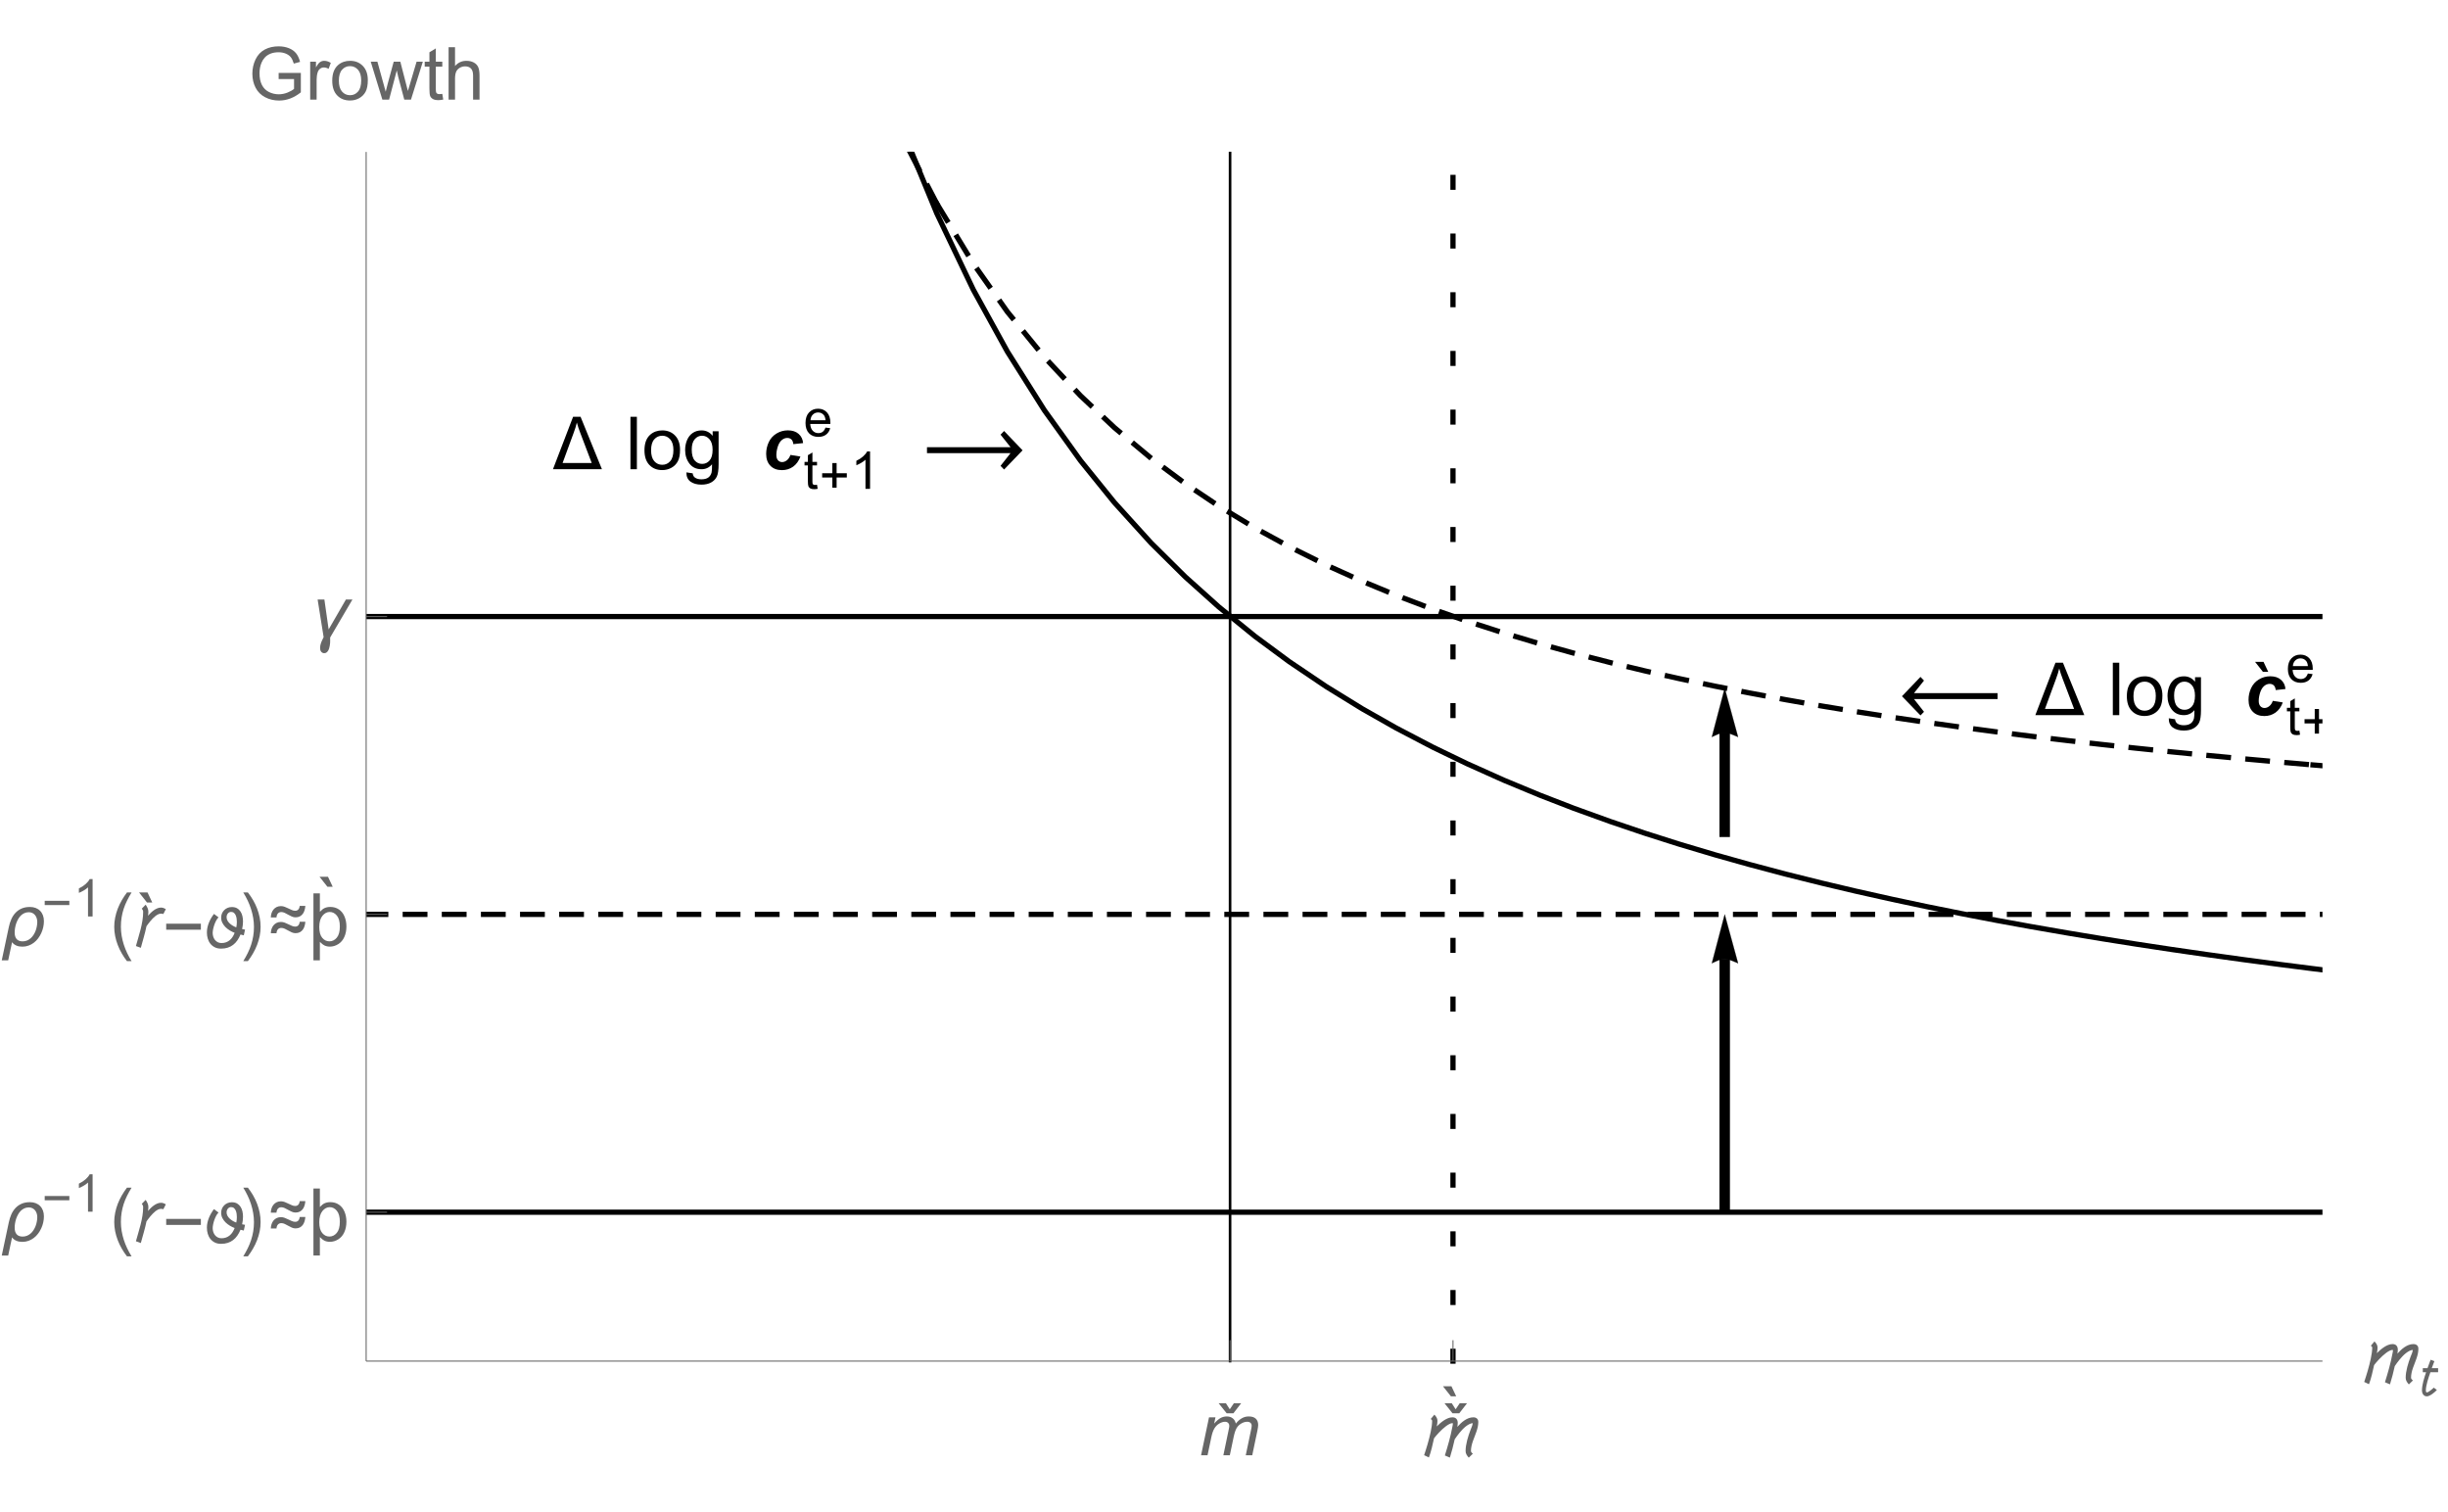<?xml version="1.0" encoding="UTF-8"?>
<svg xmlns="http://www.w3.org/2000/svg" xmlns:xlink="http://www.w3.org/1999/xlink" width="468pt" height="289pt" viewBox="0 0 468 289" version="1.1">
<defs>
<g>
<symbol overflow="visible" id="glyph0-0">
<path style="stroke:none;" d=""/>
</symbol>
<symbol overflow="visible" id="glyph0-1">
<path style="stroke:none;" d="M 18.859 -3.078 L 2.883 -3.078 L 4.797 -0.641 L 4.121 0.055 L 0.586 -3.617 L 4.121 -7.312 L 4.797 -6.609 L 2.883 -4.211 L 18.859 -4.211 Z M 18.859 -3.078 "/>
</symbol>
<symbol overflow="visible" id="glyph0-2">
<path style="stroke:none;" d="M 9.445 0 L 0.082 0 L 3.93 -10.023 L 5.359 -10.023 Z M 7.492 -1.188 L 5.289 -6.984 C 5.172 -7.305 5.055 -7.625 4.941 -7.945 C 4.828 -8.262 4.73 -8.59 4.648 -8.922 C 4.57 -8.59 4.48 -8.262 4.379 -7.938 C 4.277 -7.613 4.164 -7.293 4.047 -6.973 L 1.922 -1.188 Z M 7.492 -1.188 "/>
</symbol>
<symbol overflow="visible" id="glyph0-3">
<path style="stroke:none;" d="M 3.109 -8.273 L 2.098 -8.273 L 0.586 -10.191 L 2.203 -10.191 Z M 3.109 -8.273 "/>
</symbol>
<symbol overflow="visible" id="glyph0-4">
<path style="stroke:none;" d="M 0.586 -4.211 L 16.562 -4.211 L 14.648 -6.609 L 15.328 -7.312 L 18.859 -3.617 L 15.328 0.055 L 14.648 -0.641 L 16.562 -3.078 L 0.586 -3.078 Z M 0.586 -4.211 "/>
</symbol>
<symbol overflow="visible" id="glyph0-5">
<path style="stroke:none;" d="M 4.629 -2.953 L 3.145 -1.031 L 1.844 -1.031 L 0.309 -2.953 L 1.703 -2.953 L 2.445 -1.789 L 3.234 -2.953 Z M 4.629 -2.953 "/>
</symbol>
<symbol overflow="visible" id="glyph0-6">
<path style="stroke:none;" d="M 10.336 -6.371 C 10.336 -6.043 10.301 -5.723 10.234 -5.414 C 10.164 -5.105 10.078 -4.797 9.973 -4.496 C 9.867 -4.191 9.758 -3.891 9.637 -3.59 C 9.516 -3.289 9.402 -2.984 9.297 -2.684 C 9.191 -2.379 9.105 -2.074 9.039 -1.766 C 8.969 -1.453 8.934 -1.133 8.934 -0.805 C 8.934 -0.758 8.945 -0.707 8.969 -0.66 C 8.992 -0.613 9.02 -0.566 9.059 -0.523 C 9.094 -0.48 9.133 -0.441 9.176 -0.402 C 9.219 -0.367 9.262 -0.336 9.305 -0.312 L 8.516 0.457 C 8.352 0.285 8.211 0.094 8.09 -0.121 C 7.969 -0.332 7.91 -0.562 7.91 -0.805 C 7.91 -1.133 7.938 -1.473 7.992 -1.82 C 8.047 -2.164 8.117 -2.512 8.207 -2.859 C 8.297 -3.211 8.395 -3.551 8.508 -3.891 C 8.617 -4.227 8.734 -4.547 8.852 -4.852 C 8.934 -5.062 9.02 -5.273 9.105 -5.484 C 9.191 -5.691 9.246 -5.91 9.27 -6.141 C 9.051 -6.121 8.832 -6.055 8.609 -5.945 C 8.391 -5.832 8.168 -5.691 7.949 -5.516 C 7.73 -5.344 7.52 -5.148 7.312 -4.934 C 7.109 -4.715 6.914 -4.496 6.73 -4.273 C 6.547 -4.051 6.375 -3.832 6.223 -3.617 C 6.07 -3.402 5.938 -3.211 5.824 -3.043 C 5.691 -2.449 5.551 -1.863 5.402 -1.289 C 5.254 -0.711 5.09 -0.133 4.906 0.445 L 3.945 0.039 C 4.234 -0.879 4.508 -1.797 4.754 -2.711 C 5.004 -3.625 5.215 -4.555 5.395 -5.504 C 5.414 -5.594 5.43 -5.684 5.449 -5.773 C 5.469 -5.863 5.477 -5.953 5.477 -6.043 C 5.477 -6.066 5.473 -6.086 5.461 -6.109 C 5.453 -6.129 5.434 -6.141 5.406 -6.141 C 5.234 -6.141 5.043 -6.086 4.828 -5.98 C 4.617 -5.875 4.398 -5.738 4.168 -5.566 C 3.938 -5.398 3.707 -5.203 3.477 -4.992 C 3.246 -4.777 3.027 -4.562 2.824 -4.348 C 2.617 -4.133 2.434 -3.93 2.27 -3.734 C 2.105 -3.539 1.973 -3.371 1.875 -3.242 C 1.738 -2.621 1.594 -2.004 1.445 -1.395 C 1.297 -0.785 1.113 -0.18 0.895 0.418 L -0.02 -0.016 C 0.074 -0.301 0.18 -0.621 0.293 -0.977 C 0.406 -1.332 0.52 -1.707 0.633 -2.094 C 0.742 -2.484 0.852 -2.883 0.961 -3.289 C 1.066 -3.695 1.16 -4.094 1.242 -4.484 C 1.32 -4.875 1.387 -5.25 1.438 -5.609 C 1.484 -5.969 1.512 -6.293 1.512 -6.59 C 1.512 -6.656 1.48 -6.723 1.418 -6.789 C 1.355 -6.852 1.301 -6.902 1.25 -6.938 L 1.941 -7.766 C 2.102 -7.609 2.238 -7.434 2.355 -7.234 C 2.473 -7.039 2.531 -6.82 2.531 -6.59 C 2.531 -6.406 2.516 -6.227 2.492 -6.047 C 2.469 -5.867 2.434 -5.691 2.391 -5.516 C 2.582 -5.703 2.797 -5.898 3.027 -6.105 C 3.262 -6.309 3.508 -6.496 3.766 -6.668 C 4.027 -6.84 4.293 -6.98 4.57 -7.09 C 4.844 -7.199 5.125 -7.254 5.406 -7.254 C 5.734 -7.254 5.984 -7.156 6.152 -6.961 C 6.32 -6.766 6.406 -6.508 6.406 -6.195 C 6.406 -6.062 6.398 -5.934 6.383 -5.809 C 6.371 -5.684 6.352 -5.555 6.328 -5.43 C 6.52 -5.648 6.73 -5.863 6.961 -6.082 C 7.188 -6.297 7.43 -6.492 7.688 -6.668 C 7.945 -6.844 8.219 -6.984 8.504 -7.094 C 8.789 -7.199 9.09 -7.254 9.398 -7.254 C 9.672 -7.254 9.898 -7.18 10.074 -7.027 C 10.25 -6.875 10.336 -6.656 10.336 -6.371 Z M 10.336 -6.371 "/>
</symbol>
<symbol overflow="visible" id="glyph0-7">
<path style="stroke:none;" d="M 8.375 -7.254 L 4.117 0 L 4.117 0.129 C 4.117 0.215 4.117 0.301 4.117 0.387 C 4.121 0.469 4.121 0.555 4.121 0.641 C 4.121 0.762 4.117 0.902 4.105 1.062 C 4.094 1.227 4.074 1.395 4.043 1.57 C 4.016 1.746 3.973 1.918 3.922 2.09 C 3.867 2.258 3.801 2.41 3.715 2.547 C 3.633 2.68 3.531 2.789 3.41 2.875 C 3.293 2.961 3.152 3 2.988 3 C 2.859 3 2.746 2.977 2.648 2.922 C 2.551 2.871 2.469 2.801 2.398 2.719 C 2.332 2.633 2.281 2.535 2.246 2.422 C 2.211 2.312 2.195 2.195 2.195 2.078 C 2.195 1.855 2.211 1.652 2.25 1.473 C 2.285 1.293 2.336 1.121 2.395 0.961 C 2.457 0.797 2.531 0.637 2.609 0.477 C 2.691 0.312 2.781 0.133 2.871 -0.062 L 1.723 -7.254 L 3.016 -7.254 L 3.828 -1.539 L 7.129 -7.254 Z M 8.375 -7.254 "/>
</symbol>
<symbol overflow="visible" id="glyph0-8">
<path style="stroke:none;" d="M 8.395 -4.703 C 8.395 -4.32 8.352 -3.934 8.266 -3.543 C 8.18 -3.156 8.051 -2.777 7.887 -2.418 C 7.719 -2.055 7.516 -1.715 7.281 -1.402 C 7.043 -1.086 6.773 -0.812 6.469 -0.582 C 6.164 -0.348 5.824 -0.164 5.457 -0.031 C 5.09 0.102 4.699 0.172 4.281 0.172 C 4.09 0.172 3.898 0.156 3.715 0.125 C 3.531 0.098 3.352 0.051 3.184 -0.016 C 3.012 -0.082 2.852 -0.172 2.703 -0.281 C 2.555 -0.391 2.422 -0.523 2.305 -0.684 L 1.566 2.789 L 0.336 2.789 L 1.676 -3.527 C 1.789 -4.074 1.949 -4.586 2.156 -5.059 C 2.363 -5.531 2.629 -5.945 2.957 -6.293 C 3.281 -6.641 3.672 -6.914 4.125 -7.117 C 4.578 -7.316 5.109 -7.418 5.723 -7.418 C 6.133 -7.418 6.504 -7.352 6.832 -7.223 C 7.164 -7.094 7.445 -6.91 7.676 -6.672 C 7.91 -6.434 8.086 -6.148 8.211 -5.816 C 8.332 -5.484 8.395 -5.113 8.395 -4.703 Z M 7.125 -4.555 C 7.125 -4.797 7.09 -5.027 7.02 -5.254 C 6.953 -5.48 6.852 -5.676 6.711 -5.848 C 6.574 -6.02 6.406 -6.156 6.207 -6.258 C 6.008 -6.359 5.773 -6.414 5.508 -6.414 C 5.195 -6.414 4.91 -6.352 4.652 -6.234 C 4.395 -6.117 4.164 -5.957 3.965 -5.754 C 3.766 -5.551 3.59 -5.316 3.445 -5.051 C 3.301 -4.789 3.18 -4.512 3.082 -4.227 C 2.988 -3.938 2.918 -3.645 2.871 -3.352 C 2.824 -3.055 2.805 -2.773 2.805 -2.516 C 2.805 -2.266 2.832 -2.039 2.891 -1.832 C 2.949 -1.625 3.043 -1.449 3.164 -1.301 C 3.289 -1.152 3.445 -1.039 3.637 -0.961 C 3.828 -0.883 4.055 -0.84 4.32 -0.84 C 4.629 -0.84 4.914 -0.895 5.176 -1.004 C 5.434 -1.113 5.668 -1.262 5.875 -1.445 C 6.082 -1.629 6.266 -1.844 6.422 -2.094 C 6.578 -2.34 6.711 -2.598 6.812 -2.875 C 6.914 -3.148 6.992 -3.43 7.043 -3.719 C 7.098 -4.008 7.125 -4.285 7.125 -4.555 Z M 7.125 -4.555 "/>
</symbol>
<symbol overflow="visible" id="glyph0-9">
<path style="stroke:none;" d="M 4.156 2.938 L 3.273 2.938 C 2.91 2.473 2.578 1.984 2.281 1.465 C 1.98 0.949 1.727 0.414 1.512 -0.145 C 1.297 -0.699 1.133 -1.27 1.016 -1.852 C 0.898 -2.438 0.84 -3.027 0.84 -3.625 C 0.84 -4.23 0.898 -4.824 1.02 -5.402 C 1.137 -5.984 1.305 -6.551 1.516 -7.102 C 1.73 -7.652 1.988 -8.188 2.285 -8.707 C 2.586 -9.223 2.914 -9.719 3.273 -10.191 L 4.156 -10.191 C 3.832 -9.664 3.543 -9.145 3.289 -8.629 C 3.031 -8.117 2.82 -7.598 2.645 -7.066 C 2.473 -6.535 2.34 -5.988 2.25 -5.426 C 2.156 -4.863 2.113 -4.266 2.113 -3.637 C 2.113 -3.055 2.16 -2.477 2.258 -1.898 C 2.355 -1.324 2.496 -0.762 2.672 -0.207 C 2.852 0.344 3.066 0.887 3.316 1.41 C 3.566 1.938 3.848 2.445 4.156 2.938 Z M 4.156 2.938 "/>
</symbol>
<symbol overflow="visible" id="glyph0-10">
<path style="stroke:none;" d="M 5.707 -7.008 L 5.23 -6.07 C 5.156 -6.094 5.082 -6.109 5.008 -6.121 C 4.934 -6.133 4.855 -6.141 4.777 -6.141 C 4.605 -6.141 4.43 -6.098 4.25 -6.016 C 4.074 -5.934 3.898 -5.824 3.723 -5.691 C 3.547 -5.555 3.375 -5.402 3.211 -5.23 C 3.043 -5.055 2.887 -4.883 2.738 -4.703 C 2.59 -4.523 2.453 -4.352 2.328 -4.184 C 2.203 -4.016 2.094 -3.867 2.004 -3.738 C 1.859 -3.039 1.688 -2.348 1.496 -1.668 C 1.305 -0.988 1.113 -0.305 0.922 0.391 L -0.016 0.055 C 0.125 -0.473 0.277 -1.008 0.441 -1.547 C 0.602 -2.086 0.75 -2.629 0.891 -3.176 C 1.027 -3.719 1.141 -4.27 1.23 -4.82 C 1.32 -5.371 1.367 -5.926 1.367 -6.48 C 1.367 -6.598 1.344 -6.711 1.293 -6.816 C 1.242 -6.922 1.18 -7.016 1.109 -7.102 L 1.844 -7.855 C 1.992 -7.648 2.113 -7.434 2.215 -7.203 C 2.316 -6.977 2.367 -6.734 2.367 -6.48 C 2.367 -6.359 2.359 -6.234 2.344 -6.109 C 2.332 -5.988 2.312 -5.867 2.289 -5.742 C 2.441 -5.91 2.609 -6.086 2.797 -6.273 C 2.984 -6.457 3.184 -6.625 3.395 -6.777 C 3.605 -6.93 3.828 -7.055 4.062 -7.152 C 4.293 -7.25 4.531 -7.301 4.777 -7.301 C 4.941 -7.301 5.102 -7.273 5.262 -7.215 C 5.418 -7.156 5.566 -7.09 5.707 -7.008 Z M 5.707 -7.008 "/>
</symbol>
<symbol overflow="visible" id="glyph0-11">
<path style="stroke:none;" d="M 7.402 -3.07 L 0.773 -3.07 L 0.773 -4.219 L 7.402 -4.219 Z M 7.402 -3.07 "/>
</symbol>
<symbol overflow="visible" id="glyph0-12">
<path style="stroke:none;" d="M 7.848 -3.09 L 7.609 -1.996 L 6.98 -2.148 C 6.805 -1.727 6.602 -1.352 6.371 -1.02 C 6.141 -0.688 5.871 -0.402 5.566 -0.172 C 5.266 0.062 4.922 0.238 4.539 0.363 C 4.156 0.484 3.734 0.547 3.266 0.547 C 2.816 0.547 2.422 0.465 2.086 0.301 C 1.75 0.137 1.465 -0.086 1.238 -0.367 C 1.008 -0.648 0.84 -0.973 0.727 -1.348 C 0.609 -1.719 0.555 -2.117 0.555 -2.535 C 0.555 -2.863 0.586 -3.188 0.656 -3.5 C 0.727 -3.812 0.82 -4.121 0.941 -4.418 C 1.062 -4.719 1.203 -5.008 1.367 -5.289 C 1.531 -5.57 1.711 -5.836 1.906 -6.09 L 2.781 -5.43 C 2.625 -5.289 2.48 -5.09 2.344 -4.844 C 2.207 -4.594 2.09 -4.328 1.988 -4.043 C 1.891 -3.758 1.809 -3.477 1.75 -3.191 C 1.691 -2.91 1.66 -2.664 1.66 -2.461 C 1.66 -2.211 1.699 -1.969 1.77 -1.734 C 1.844 -1.504 1.953 -1.297 2.094 -1.117 C 2.238 -0.938 2.414 -0.793 2.625 -0.684 C 2.836 -0.574 3.074 -0.52 3.344 -0.52 C 3.668 -0.52 3.957 -0.566 4.219 -0.664 C 4.477 -0.758 4.711 -0.895 4.918 -1.066 C 5.125 -1.238 5.309 -1.445 5.461 -1.684 C 5.617 -1.922 5.75 -2.188 5.859 -2.477 C 5.547 -2.594 5.242 -2.742 4.938 -2.926 C 4.633 -3.109 4.355 -3.32 4.109 -3.566 C 3.863 -3.809 3.664 -4.082 3.512 -4.387 C 3.359 -4.688 3.281 -5.023 3.281 -5.387 C 3.281 -5.672 3.332 -5.941 3.438 -6.188 C 3.543 -6.434 3.688 -6.645 3.871 -6.824 C 4.055 -7.004 4.273 -7.148 4.52 -7.25 C 4.766 -7.352 5.031 -7.402 5.32 -7.402 C 5.719 -7.402 6.055 -7.324 6.328 -7.164 C 6.598 -7.004 6.816 -6.797 6.984 -6.535 C 7.156 -6.273 7.277 -5.98 7.348 -5.648 C 7.422 -5.32 7.457 -4.98 7.457 -4.633 C 7.457 -4.387 7.441 -4.145 7.41 -3.906 C 7.379 -3.668 7.336 -3.426 7.289 -3.188 Z M 6.281 -4.559 C 6.281 -4.738 6.27 -4.938 6.242 -5.16 C 6.215 -5.383 6.16 -5.594 6.082 -5.785 C 6 -5.98 5.891 -6.145 5.746 -6.273 C 5.602 -6.406 5.41 -6.473 5.176 -6.473 C 5.043 -6.473 4.922 -6.445 4.816 -6.383 C 4.711 -6.324 4.617 -6.25 4.547 -6.156 C 4.473 -6.062 4.418 -5.957 4.379 -5.836 C 4.34 -5.715 4.32 -5.594 4.32 -5.469 C 4.32 -5.223 4.379 -5 4.496 -4.797 C 4.609 -4.594 4.762 -4.41 4.941 -4.246 C 5.125 -4.082 5.324 -3.938 5.539 -3.812 C 5.758 -3.691 5.969 -3.59 6.172 -3.516 C 6.211 -3.688 6.238 -3.859 6.254 -4.035 C 6.273 -4.211 6.281 -4.387 6.281 -4.559 Z M 6.281 -4.559 "/>
</symbol>
<symbol overflow="visible" id="glyph0-13">
<path style="stroke:none;" d="M 3.82 -3.625 C 3.82 -3.023 3.762 -2.43 3.645 -1.848 C 3.523 -1.266 3.359 -0.703 3.145 -0.148 C 2.93 0.402 2.676 0.934 2.375 1.453 C 2.078 1.969 1.746 2.465 1.387 2.938 L 0.508 2.938 C 0.824 2.418 1.113 1.902 1.367 1.387 C 1.621 0.871 1.836 0.348 2.008 -0.184 C 2.184 -0.719 2.316 -1.266 2.41 -1.832 C 2.504 -2.398 2.551 -2.988 2.551 -3.609 C 2.551 -4.191 2.5 -4.773 2.402 -5.344 C 2.305 -5.918 2.168 -6.484 1.988 -7.039 C 1.812 -7.594 1.598 -8.133 1.344 -8.66 C 1.09 -9.188 0.812 -9.699 0.508 -10.191 L 1.387 -10.191 C 1.75 -9.727 2.086 -9.238 2.387 -8.719 C 2.688 -8.203 2.941 -7.664 3.156 -7.105 C 3.367 -6.547 3.531 -5.977 3.648 -5.391 C 3.766 -4.805 3.82 -4.215 3.82 -3.625 Z M 3.82 -3.625 "/>
</symbol>
<symbol overflow="visible" id="glyph0-14">
<path style="stroke:none;" d="M 7.375 -7.617 C 7.352 -7.332 7.305 -7.059 7.227 -6.797 C 7.148 -6.531 7.035 -6.297 6.887 -6.098 C 6.738 -5.898 6.551 -5.738 6.32 -5.617 C 6.09 -5.496 5.816 -5.434 5.496 -5.434 C 5.25 -5.434 5.012 -5.488 4.777 -5.594 C 4.547 -5.695 4.316 -5.812 4.09 -5.941 C 3.867 -6.07 3.645 -6.184 3.43 -6.289 C 3.211 -6.395 2.996 -6.445 2.781 -6.445 C 2.625 -6.445 2.492 -6.418 2.383 -6.363 C 2.27 -6.309 2.176 -6.234 2.102 -6.141 C 2.027 -6.047 1.969 -5.938 1.93 -5.812 C 1.887 -5.688 1.863 -5.555 1.859 -5.414 L 0.773 -5.414 C 0.781 -5.707 0.828 -5.984 0.914 -6.246 C 1 -6.508 1.125 -6.738 1.289 -6.934 C 1.449 -7.133 1.652 -7.289 1.891 -7.406 C 2.129 -7.523 2.406 -7.582 2.719 -7.582 C 2.965 -7.582 3.207 -7.535 3.441 -7.441 C 3.676 -7.348 3.906 -7.246 4.133 -7.137 C 4.359 -7.027 4.578 -6.926 4.797 -6.832 C 5.012 -6.738 5.227 -6.691 5.434 -6.691 C 5.574 -6.691 5.699 -6.715 5.801 -6.766 C 5.902 -6.812 5.988 -6.879 6.055 -6.961 C 6.125 -7.047 6.18 -7.145 6.219 -7.258 C 6.262 -7.367 6.289 -7.488 6.305 -7.617 Z M 7.375 -4.586 C 7.352 -4.305 7.305 -4.031 7.227 -3.766 C 7.148 -3.5 7.035 -3.27 6.887 -3.07 C 6.738 -2.867 6.551 -2.707 6.32 -2.586 C 6.09 -2.465 5.816 -2.406 5.496 -2.406 C 5.25 -2.406 5.012 -2.457 4.777 -2.562 C 4.547 -2.668 4.32 -2.785 4.098 -2.91 C 3.875 -3.035 3.656 -3.148 3.438 -3.254 C 3.219 -3.359 3 -3.41 2.781 -3.41 C 2.625 -3.41 2.492 -3.383 2.383 -3.328 C 2.27 -3.273 2.176 -3.199 2.102 -3.105 C 2.027 -3.012 1.969 -2.906 1.93 -2.781 C 1.887 -2.66 1.863 -2.527 1.859 -2.387 L 0.773 -2.387 C 0.781 -2.68 0.828 -2.953 0.914 -3.215 C 1 -3.477 1.125 -3.707 1.289 -3.906 C 1.449 -4.105 1.652 -4.262 1.891 -4.379 C 2.129 -4.496 2.406 -4.555 2.719 -4.555 C 2.965 -4.555 3.207 -4.508 3.441 -4.414 C 3.676 -4.32 3.906 -4.219 4.133 -4.109 C 4.359 -4 4.578 -3.898 4.797 -3.805 C 5.012 -3.711 5.227 -3.664 5.434 -3.664 C 5.574 -3.664 5.699 -3.688 5.801 -3.734 C 5.902 -3.781 5.988 -3.852 6.055 -3.934 C 6.125 -4.02 6.18 -4.117 6.219 -4.227 C 6.262 -4.34 6.289 -4.461 6.305 -4.586 Z M 7.375 -4.586 "/>
</symbol>
<symbol overflow="visible" id="glyph1-0">
<path style="stroke:none;" d=""/>
</symbol>
<symbol overflow="visible" id="glyph1-1">
<path style="stroke:none;" d="M 0.895 0 L 0.895 -10.023 L 2.125 -10.023 L 2.125 0 Z M 0.895 0 "/>
</symbol>
<symbol overflow="visible" id="glyph1-2">
<path style="stroke:none;" d="M 0.465 -3.629 C 0.465 -4.973 0.84 -5.969 1.586 -6.617 C 2.211 -7.156 2.973 -7.422 3.867 -7.422 C 4.867 -7.422 5.684 -7.098 6.316 -6.441 C 6.949 -5.789 7.266 -4.887 7.266 -3.734 C 7.266 -2.797 7.125 -2.062 6.848 -1.527 C 6.566 -0.992 6.156 -0.578 5.621 -0.281 C 5.086 0.016 4.504 0.164 3.867 0.164 C 2.852 0.164 2.031 -0.16 1.406 -0.812 C 0.777 -1.465 0.465 -2.402 0.465 -3.629 Z M 1.73 -3.629 C 1.73 -2.699 1.934 -2.004 2.336 -1.543 C 2.742 -1.078 3.254 -0.848 3.867 -0.848 C 4.48 -0.848 4.988 -1.078 5.395 -1.547 C 5.801 -2.012 6 -2.719 6 -3.672 C 6 -4.57 5.797 -5.25 5.391 -5.711 C 4.984 -6.172 4.477 -6.406 3.867 -6.406 C 3.254 -6.406 2.742 -6.176 2.336 -5.715 C 1.93 -5.254 1.73 -4.559 1.73 -3.629 Z M 1.73 -3.629 "/>
</symbol>
<symbol overflow="visible" id="glyph1-3">
<path style="stroke:none;" d="M 0.695 0.602 L 1.895 0.781 C 1.945 1.148 2.082 1.418 2.312 1.586 C 2.617 1.812 3.031 1.93 3.562 1.93 C 4.133 1.93 4.57 1.812 4.883 1.586 C 5.191 1.359 5.398 1.039 5.508 0.629 C 5.574 0.379 5.602 -0.148 5.598 -0.949 C 5.062 -0.316 4.391 0 3.59 0 C 2.59 0 1.82 -0.359 1.273 -1.078 C 0.727 -1.801 0.453 -2.664 0.453 -3.672 C 0.453 -4.363 0.578 -5.004 0.828 -5.59 C 1.078 -6.176 1.441 -6.625 1.918 -6.945 C 2.395 -7.266 2.953 -7.422 3.594 -7.422 C 4.453 -7.422 5.16 -7.078 5.715 -6.383 L 5.715 -7.258 L 6.852 -7.258 L 6.852 -0.984 C 6.852 0.145 6.734 0.945 6.504 1.418 C 6.273 1.891 5.91 2.262 5.41 2.535 C 4.91 2.809 4.297 2.945 3.57 2.945 C 2.703 2.945 2.004 2.75 1.469 2.363 C 0.938 1.973 0.68 1.387 0.695 0.602 Z M 1.715 -3.758 C 1.715 -2.805 1.906 -2.113 2.281 -1.676 C 2.66 -1.238 3.137 -1.02 3.703 -1.02 C 4.27 -1.02 4.742 -1.234 5.125 -1.672 C 5.508 -2.105 5.703 -2.789 5.703 -3.719 C 5.703 -4.609 5.504 -5.277 5.109 -5.727 C 4.715 -6.18 4.242 -6.406 3.684 -6.406 C 3.137 -6.406 2.672 -6.184 2.289 -5.738 C 1.906 -5.293 1.715 -4.633 1.715 -3.758 Z M 1.715 -3.758 "/>
</symbol>
<symbol overflow="visible" id="glyph1-4">
<path style="stroke:none;" d="M 0.922 2.781 L 0.922 -10.023 L 2.152 -10.023 L 2.152 -6.492 C 2.484 -6.844 2.777 -7.078 3.027 -7.191 C 3.355 -7.348 3.73 -7.422 4.148 -7.422 C 4.77 -7.422 5.316 -7.266 5.789 -6.945 C 6.266 -6.625 6.621 -6.176 6.863 -5.594 C 7.105 -5.016 7.227 -4.379 7.227 -3.684 C 7.227 -2.938 7.094 -2.266 6.824 -1.676 C 6.559 -1.082 6.172 -0.629 5.664 -0.312 C 5.156 0.004 4.625 0.164 4.066 0.164 C 3.688 0.164 3.34 0.09 3.016 -0.062 C 2.77 -0.18 2.48 -0.41 2.152 -0.75 L 2.152 2.781 Z M 2.039 -3.59 C 2.039 -2.656 2.227 -1.965 2.605 -1.516 C 2.984 -1.07 3.441 -0.848 3.977 -0.848 C 4.523 -0.848 4.992 -1.078 5.383 -1.543 C 5.773 -2.004 5.969 -2.719 5.969 -3.691 C 5.969 -4.617 5.777 -5.309 5.398 -5.77 C 5.016 -6.23 4.562 -6.461 4.031 -6.461 C 3.508 -6.461 3.047 -6.215 2.641 -5.727 C 2.238 -5.234 2.039 -4.523 2.039 -3.59 Z M 2.039 -3.59 "/>
</symbol>
<symbol overflow="visible" id="glyph1-5">
<path style="stroke:none;" d="M 5.77 -3.93 L 5.77 -5.105 L 10.016 -5.113 L 10.016 -1.395 C 9.363 -0.875 8.691 -0.484 8 -0.223 C 7.305 0.039 6.594 0.172 5.867 0.172 C 4.883 0.172 3.988 -0.039 3.184 -0.461 C 2.379 -0.883 1.77 -1.492 1.359 -2.289 C 0.949 -3.086 0.746 -3.977 0.746 -4.961 C 0.746 -5.938 0.949 -6.848 1.355 -7.695 C 1.766 -8.539 2.352 -9.168 3.117 -9.578 C 3.883 -9.988 4.766 -10.191 5.762 -10.191 C 6.488 -10.191 7.141 -10.074 7.727 -9.84 C 8.312 -9.605 8.773 -9.277 9.105 -8.859 C 9.438 -8.441 9.691 -7.895 9.863 -7.219 L 8.668 -6.891 C 8.516 -7.402 8.332 -7.801 8.109 -8.094 C 7.883 -8.387 7.566 -8.617 7.148 -8.793 C 6.734 -8.969 6.273 -9.059 5.77 -9.059 C 5.164 -9.059 4.641 -8.965 4.195 -8.781 C 3.754 -8.598 3.398 -8.352 3.129 -8.055 C 2.855 -7.754 2.645 -7.422 2.496 -7.062 C 2.242 -6.441 2.113 -5.77 2.113 -5.047 C 2.113 -4.152 2.266 -3.406 2.574 -2.805 C 2.883 -2.203 3.328 -1.754 3.918 -1.461 C 4.504 -1.172 5.129 -1.023 5.789 -1.023 C 6.363 -1.023 6.926 -1.137 7.473 -1.355 C 8.02 -1.578 8.434 -1.812 8.715 -2.062 L 8.715 -3.93 Z M 5.77 -3.93 "/>
</symbol>
<symbol overflow="visible" id="glyph1-6">
<path style="stroke:none;" d="M 0.91 0 L 0.91 -7.258 L 2.016 -7.258 L 2.016 -6.16 C 2.297 -6.676 2.559 -7.016 2.801 -7.18 C 3.039 -7.344 3.301 -7.422 3.59 -7.422 C 4.004 -7.422 4.426 -7.293 4.852 -7.027 L 4.43 -5.887 C 4.129 -6.062 3.828 -6.152 3.527 -6.152 C 3.258 -6.152 3.016 -6.07 2.805 -5.91 C 2.59 -5.75 2.438 -5.523 2.344 -5.234 C 2.207 -4.797 2.141 -4.32 2.141 -3.801 L 2.141 0 Z M 0.91 0 "/>
</symbol>
<symbol overflow="visible" id="glyph1-7">
<path style="stroke:none;" d="M 2.262 0 L 0.039 -7.258 L 1.312 -7.258 L 2.469 -3.07 L 2.898 -1.512 C 2.918 -1.59 3.043 -2.086 3.273 -3.008 L 4.43 -7.258 L 5.695 -7.258 L 6.781 -3.047 L 7.145 -1.66 L 7.562 -3.062 L 8.805 -7.258 L 10 -7.258 L 7.73 0 L 6.453 0 L 5.297 -4.348 L 5.016 -5.586 L 3.547 0 Z M 2.262 0 "/>
</symbol>
<symbol overflow="visible" id="glyph1-8">
<path style="stroke:none;" d="M 3.609 -1.102 L 3.789 -0.016 C 3.441 0.059 3.133 0.094 2.859 0.094 C 2.41 0.094 2.062 0.023 1.82 -0.117 C 1.574 -0.258 1.398 -0.441 1.297 -0.672 C 1.199 -0.902 1.148 -1.387 1.148 -2.125 L 1.148 -6.305 L 0.246 -6.305 L 0.246 -7.258 L 1.148 -7.258 L 1.148 -9.059 L 2.371 -9.797 L 2.371 -7.258 L 3.609 -7.258 L 3.609 -6.305 L 2.371 -6.305 L 2.371 -2.059 C 2.371 -1.707 2.395 -1.48 2.438 -1.383 C 2.48 -1.281 2.551 -1.199 2.648 -1.141 C 2.746 -1.082 2.887 -1.055 3.07 -1.055 C 3.207 -1.055 3.387 -1.07 3.609 -1.102 Z M 3.609 -1.102 "/>
</symbol>
<symbol overflow="visible" id="glyph1-9">
<path style="stroke:none;" d="M 0.922 0 L 0.922 -10.023 L 2.152 -10.023 L 2.152 -6.426 C 2.727 -7.09 3.453 -7.422 4.328 -7.422 C 4.867 -7.422 5.332 -7.316 5.727 -7.105 C 6.125 -6.895 6.41 -6.602 6.578 -6.227 C 6.75 -5.852 6.836 -5.312 6.836 -4.602 L 6.836 0 L 5.605 0 L 5.605 -4.602 C 5.605 -5.215 5.473 -5.664 5.207 -5.945 C 4.938 -6.227 4.562 -6.363 4.074 -6.363 C 3.711 -6.363 3.367 -6.27 3.047 -6.082 C 2.727 -5.891 2.496 -5.637 2.359 -5.312 C 2.223 -4.988 2.152 -4.543 2.152 -3.973 L 2.152 0 Z M 0.922 0 "/>
</symbol>
<symbol overflow="visible" id="glyph2-0">
<path style="stroke:none;" d=""/>
</symbol>
<symbol overflow="visible" id="glyph2-1">
<path style="stroke:none;" d="M 5.484 -2.734 L 7.391 -2.426 C 7.074 -1.578 6.609 -0.934 5.996 -0.492 C 5.379 -0.051 4.668 0.172 3.855 0.172 C 2.93 0.172 2.195 -0.105 1.656 -0.656 C 1.113 -1.207 0.84 -1.965 0.84 -2.934 C 0.84 -3.723 1.004 -4.465 1.332 -5.168 C 1.66 -5.871 2.156 -6.422 2.816 -6.824 C 3.477 -7.227 4.203 -7.43 4.992 -7.43 C 5.848 -7.43 6.531 -7.207 7.039 -6.762 C 7.551 -6.312 7.84 -5.727 7.902 -4.996 L 6.035 -4.797 C 5.992 -5.203 5.867 -5.504 5.664 -5.695 C 5.461 -5.887 5.195 -5.98 4.867 -5.98 C 4.488 -5.98 4.137 -5.84 3.809 -5.559 C 3.48 -5.273 3.227 -4.852 3.051 -4.289 C 2.875 -3.727 2.789 -3.199 2.789 -2.707 C 2.789 -2.277 2.895 -1.949 3.102 -1.715 C 3.312 -1.484 3.574 -1.367 3.891 -1.367 C 4.203 -1.367 4.508 -1.48 4.797 -1.711 C 5.09 -1.938 5.32 -2.277 5.484 -2.734 Z M 5.484 -2.734 "/>
</symbol>
<symbol overflow="visible" id="glyph3-0">
<path style="stroke:none;" d=""/>
</symbol>
<symbol overflow="visible" id="glyph3-1">
<path style="stroke:none;" d="M 2.562 -0.781 L 2.688 -0.008 C 2.441 0.043 2.223 0.066 2.027 0.066 C 1.711 0.066 1.465 0.02 1.289 -0.082 C 1.117 -0.184 0.992 -0.316 0.922 -0.477 C 0.852 -0.641 0.816 -0.984 0.816 -1.508 L 0.816 -4.477 L 0.176 -4.477 L 0.176 -5.152 L 0.816 -5.152 L 0.816 -6.43 L 1.684 -6.953 L 1.684 -5.152 L 2.562 -5.152 L 2.562 -4.477 L 1.684 -4.477 L 1.684 -1.461 C 1.684 -1.211 1.699 -1.051 1.73 -0.98 C 1.762 -0.91 1.812 -0.852 1.879 -0.809 C 1.949 -0.77 2.051 -0.746 2.18 -0.746 C 2.277 -0.746 2.402 -0.758 2.562 -0.781 Z M 2.562 -0.781 "/>
</symbol>
<symbol overflow="visible" id="glyph3-2">
<path style="stroke:none;" d="M 4.184 -1.66 L 5.086 -1.547 C 4.945 -1.02 4.68 -0.613 4.297 -0.32 C 3.91 -0.027 3.418 0.117 2.82 0.117 C 2.066 0.117 1.469 -0.117 1.027 -0.578 C 0.586 -1.043 0.363 -1.695 0.363 -2.535 C 0.363 -3.402 0.586 -4.074 1.035 -4.551 C 1.48 -5.031 2.059 -5.27 2.77 -5.27 C 3.461 -5.27 4.023 -5.035 4.461 -4.566 C 4.898 -4.098 5.117 -3.438 5.117 -2.586 C 5.117 -2.535 5.113 -2.457 5.109 -2.355 L 1.266 -2.355 C 1.297 -1.789 1.461 -1.355 1.746 -1.055 C 2.035 -0.754 2.395 -0.602 2.824 -0.602 C 3.145 -0.602 3.418 -0.688 3.645 -0.855 C 3.871 -1.023 4.051 -1.289 4.184 -1.66 Z M 1.316 -3.07 L 4.191 -3.07 C 4.152 -3.504 4.043 -3.832 3.863 -4.047 C 3.586 -4.383 3.223 -4.551 2.781 -4.551 C 2.379 -4.551 2.043 -4.418 1.77 -4.148 C 1.496 -3.879 1.344 -3.523 1.316 -3.07 Z M 1.316 -3.07 "/>
</symbol>
<symbol overflow="visible" id="glyph3-3">
<path style="stroke:none;" d="M 3.703 0 L 2.828 0 L 2.828 -5.566 C 2.617 -5.367 2.344 -5.164 2.004 -4.965 C 1.66 -4.766 1.355 -4.613 1.082 -4.512 L 1.082 -5.359 C 1.57 -5.59 1.996 -5.867 2.363 -6.191 C 2.73 -6.52 2.988 -6.836 3.141 -7.145 L 3.703 -7.145 Z M 3.703 0 "/>
</symbol>
<symbol overflow="visible" id="glyph4-0">
<path style="stroke:none;" d=""/>
</symbol>
<symbol overflow="visible" id="glyph4-1">
<path style="stroke:none;" d="M 5.258 -2.168 L 3.309 -2.168 L 3.309 -0.223 L 2.496 -0.223 L 2.496 -2.168 L 0.547 -2.168 L 0.547 -2.984 L 2.496 -2.984 L 2.496 -4.93 L 3.309 -4.93 L 3.309 -2.984 L 5.258 -2.984 Z M 5.258 -2.168 "/>
</symbol>
<symbol overflow="visible" id="glyph4-2">
<path style="stroke:none;" d="M 3.109 -4.371 L 1.637 -4.371 C 1.551 -4.129 1.457 -3.859 1.355 -3.562 C 1.254 -3.266 1.16 -2.961 1.074 -2.648 C 0.984 -2.34 0.914 -2.031 0.855 -1.73 C 0.797 -1.43 0.766 -1.148 0.766 -0.898 C 0.766 -0.867 0.77 -0.828 0.773 -0.785 C 0.777 -0.742 0.781 -0.699 0.793 -0.66 C 0.805 -0.621 0.824 -0.59 0.848 -0.562 C 0.875 -0.535 0.914 -0.52 0.961 -0.52 C 1.039 -0.52 1.141 -0.555 1.266 -0.629 C 1.391 -0.703 1.516 -0.789 1.648 -0.887 C 1.777 -0.988 1.902 -1.09 2.02 -1.188 C 2.137 -1.289 2.223 -1.367 2.281 -1.426 L 2.875 -0.984 C 2.777 -0.879 2.648 -0.754 2.496 -0.617 C 2.34 -0.477 2.172 -0.344 1.996 -0.219 C 1.816 -0.094 1.637 0.016 1.453 0.102 C 1.27 0.188 1.105 0.234 0.961 0.234 C 0.801 0.234 0.66 0.199 0.543 0.137 C 0.426 0.07 0.328 -0.016 0.254 -0.117 C 0.176 -0.223 0.117 -0.344 0.082 -0.48 C 0.043 -0.617 0.023 -0.754 0.023 -0.898 C 0.023 -1.168 0.047 -1.457 0.098 -1.754 C 0.145 -2.055 0.207 -2.355 0.285 -2.656 C 0.363 -2.961 0.449 -3.258 0.543 -3.547 C 0.633 -3.84 0.723 -4.113 0.809 -4.371 L 0.184 -4.371 L 0.184 -5.145 L 1.082 -5.145 C 1.176 -5.418 1.273 -5.688 1.375 -5.953 C 1.473 -6.219 1.574 -6.488 1.676 -6.762 L 2.398 -6.488 L 1.895 -5.145 L 3.109 -5.145 Z M 3.109 -4.371 "/>
</symbol>
<symbol overflow="visible" id="glyph4-3">
<path style="stroke:none;" d="M 5.258 -2.18 L 0.547 -2.18 L 0.547 -2.996 L 5.258 -2.996 Z M 5.258 -2.18 "/>
</symbol>
<symbol overflow="visible" id="glyph5-0">
<path style="stroke:none;" d=""/>
</symbol>
<symbol overflow="visible" id="glyph5-1">
<path style="stroke:none;" d="M 0.457 0 L 1.977 -7.258 L 3.211 -7.258 L 2.961 -6.062 C 3.422 -6.578 3.832 -6.934 4.195 -7.129 C 4.555 -7.324 4.949 -7.422 5.375 -7.422 C 5.824 -7.422 6.203 -7.305 6.504 -7.066 C 6.809 -6.828 7.008 -6.492 7.102 -6.062 C 7.473 -6.52 7.859 -6.859 8.27 -7.086 C 8.676 -7.312 9.105 -7.422 9.555 -7.422 C 10.164 -7.422 10.617 -7.281 10.922 -6.992 C 11.223 -6.707 11.375 -6.305 11.375 -5.781 C 11.375 -5.559 11.324 -5.191 11.219 -4.676 L 10.242 0 L 9.004 0 L 10 -4.797 C 10.086 -5.191 10.133 -5.473 10.133 -5.641 C 10.133 -5.875 10.055 -6.062 9.906 -6.199 C 9.754 -6.336 9.543 -6.406 9.27 -6.406 C 8.898 -6.406 8.523 -6.293 8.141 -6.07 C 7.758 -5.848 7.461 -5.555 7.25 -5.191 C 7.039 -4.828 6.852 -4.273 6.691 -3.52 L 5.953 0 L 4.719 0 L 5.742 -4.902 C 5.816 -5.234 5.852 -5.473 5.852 -5.613 C 5.852 -5.852 5.777 -6.039 5.629 -6.188 C 5.48 -6.332 5.289 -6.406 5.051 -6.406 C 4.699 -6.406 4.332 -6.293 3.949 -6.07 C 3.562 -5.848 3.25 -5.535 3.008 -5.137 C 2.766 -4.738 2.566 -4.172 2.414 -3.43 L 1.695 0 Z M 0.457 0 "/>
</symbol>
</g>
<clipPath id="clip1">
  <path d="M 147 29 L 444 29 L 444 195 L 147 195 Z M 147 29 "/>
</clipPath>
<clipPath id="clip2">
  <path d="M 234 29 L 236 29 L 236 261 L 234 261 Z M 234 29 "/>
</clipPath>
<clipPath id="clip3">
  <path d="M 70 117 L 444 117 L 444 119 L 70 119 Z M 70 117 "/>
</clipPath>
<clipPath id="clip4">
  <path d="M 70 231 L 444 231 L 444 233 L 70 233 Z M 70 231 "/>
</clipPath>
<clipPath id="clip5">
  <path d="M 169 29 L 184 29 L 184 44 L 169 44 Z M 169 29 "/>
</clipPath>
<clipPath id="clip6">
  <path d="M 174 34 L 444 34 L 444 151 L 174 151 Z M 174 34 "/>
</clipPath>
<clipPath id="clip7">
  <path d="M 437 141 L 444 141 L 444 151 L 437 151 Z M 437 141 "/>
</clipPath>
<clipPath id="clip8">
  <path d="M 440 135 L 444 135 L 444 141 L 440 141 Z M 440 135 "/>
</clipPath>
<clipPath id="clip9">
  <path d="M 277 29 L 279 29 L 279 261 L 277 261 Z M 277 29 "/>
</clipPath>
<clipPath id="clip10">
  <path d="M 70 174 L 444 174 L 444 176 L 70 176 Z M 70 174 "/>
</clipPath>
</defs>
<g id="surface51">
<g clip-path="url(#clip1)" clip-rule="nonzero">
<path style="fill:none;stroke-width:1;stroke-linecap:square;stroke-linejoin:miter;stroke:rgb(0%,0%,0%);stroke-opacity:1;stroke-miterlimit:3.25;" d="M 226.578 -30.5 L 226.781 -29.602 L 226.984 -28.707 L 227.391 -26.938 L 228.199 -23.457 L 229.82 -16.734 L 233.062 -4.184 L 233.281 -3.371 L 233.504 -2.566 L 233.941 -0.973 L 234.82 2.164 L 236.578 8.223 L 240.094 19.527 L 246.656 38.145 L 253.09 53.777 L 260.07 68.379 L 266.582 80.203 L 273.645 91.406 L 280.574 101.059 L 287.039 109.051 L 294.051 116.789 L 300.594 123.27 L 307.008 129.02 L 313.969 134.676 L 320.465 139.477 L 327.508 144.227 L 334.418 148.484 L 340.863 152.141 L 347.855 155.797 L 354.383 158.953 L 361.453 162.125 L 368.395 165.008 L 374.871 167.516 L 381.895 170.055 L 388.449 172.273 L 394.875 174.32 L 401.848 176.402 L 408.355 178.23 L 415.41 180.102 L 422.332 181.828 L 428.789 183.355 L 435.793 184.922 L 442.328 186.309 L 448.738 187.598 L 455.691 188.934 L 462.18 190.117 L 469.215 191.34 L 475.781 192.43 L 482.219 193.449 L 489.203 194.508 L 495.723 195.449 L 502.789 196.43 L 509.723 197.348 L 516.191 198.172 L 523.207 199.031 L 529.754 199.797 L 536.176 200.523 L 543.141 201.281 L 549.641 201.961 L 549.867 201.984 L 550.094 202.004 L 551.453 202.145 L 553.27 202.328 L 553.723 202.375 L 554.176 202.418 L 555.082 202.512 L 555.195 202.52 L 555.988 202.602 L 556.102 202.609 L 556.895 202.691 " transform="matrix(1,0,0,1,-74,-13)"/>
</g>
<g clip-path="url(#clip2)" clip-rule="nonzero">
<path style="fill:none;stroke-width:0.5;stroke-linecap:square;stroke-linejoin:miter;stroke:rgb(0%,0%,0%);stroke-opacity:1;stroke-miterlimit:3.25;" d="M 309.16 273.191 L 309.16 -30.5 " transform="matrix(1,0,0,1,-74,-13)"/>
</g>
<g clip-path="url(#clip3)" clip-rule="nonzero">
<path style="fill:none;stroke-width:1;stroke-linecap:square;stroke-linejoin:miter;stroke:rgb(0%,0%,0%);stroke-opacity:1;stroke-miterlimit:3.25;" d="M 144 130.863 L 556.895 130.863 " transform="matrix(1,0,0,1,-74,-13)"/>
</g>
<g clip-path="url(#clip4)" clip-rule="nonzero">
<path style="fill:none;stroke-width:1;stroke-linecap:square;stroke-linejoin:miter;stroke:rgb(0%,0%,0%);stroke-opacity:1;stroke-miterlimit:3.25;" d="M 144 244.727 L 556.895 244.727 " transform="matrix(1,0,0,1,-74,-13)"/>
</g>
<g clip-path="url(#clip5)" clip-rule="nonzero">
<path style="fill:none;stroke-width:1;stroke-linecap:square;stroke-linejoin:miter;stroke:rgb(0%,0%,0%);stroke-opacity:1;stroke-dasharray:3.74;stroke-miterlimit:3.25;" d="M 253.09 51.918 L 247.945 42 " transform="matrix(1,0,0,1,-74,-13)"/>
</g>
<g clip-path="url(#clip6)" clip-rule="nonzero">
<path style="fill:none;stroke-width:1;stroke-linecap:square;stroke-linejoin:miter;stroke:rgb(0%,0%,0%);stroke-opacity:1;stroke-dasharray:3.74;stroke-miterlimit:3.25;" d="M 253.09 51.918 L 260.07 63.395 L 266.582 72.602 L 273.645 81.258 L 280.574 88.652 L 287.039 94.734 L 294.051 100.586 L 300.594 105.453 L 307.008 109.75 L 313.969 113.953 L 320.465 117.5 L 327.508 120.996 L 334.418 124.113 L 340.863 126.777 L 347.855 129.434 L 354.383 131.715 L 361.453 133.996 L 368.395 136.066 L 374.871 137.859 L 381.895 139.668 L 388.449 141.246 L 394.875 142.691 L 401.848 144.164 L 408.355 145.449 L 415.41 146.762 L 422.332 147.973 L 428.789 149.035 L 435.793 150.125 L 442.328 151.09 L 448.738 151.984 L 455.691 152.906 L 462.18 153.723 L 469.215 154.562 L 475.781 155.309 L 482.219 156.008 L 489.203 156.73 L 495.723 157.375 L 502.789 158.043 L 509.723 158.668 L 516.191 159.227 " transform="matrix(1,0,0,1,-74,-13)"/>
</g>
<g clip-path="url(#clip7)" clip-rule="nonzero">
<path style="fill:none;stroke-width:1;stroke-linecap:square;stroke-linejoin:miter;stroke:rgb(0%,0%,0%);stroke-opacity:1;stroke-dasharray:3.74;stroke-miterlimit:3.25;" d="M 516.191 159.227 L 518 159.375 " transform="matrix(1,0,0,1,-74,-13)"/>
</g>
<g style="fill:rgb(0%,0%,0%);fill-opacity:1;">
  <use xlink:href="#glyph0-1" x="363.027" y="136.709"/>
</g>
<g style="fill:rgb(0%,0%,0%);fill-opacity:1;">
  <use xlink:href="#glyph0-2" x="389.027" y="136.709"/>
</g>
<g style="fill:rgb(0%,0%,0%);fill-opacity:1;">
  <use xlink:href="#glyph1-1" x="403.027" y="136.709"/>
  <use xlink:href="#glyph1-2" x="406.138" y="136.709"/>
  <use xlink:href="#glyph1-3" x="413.924" y="136.709"/>
</g>
<g style="fill:rgb(0%,0%,0%);fill-opacity:1;">
  <use xlink:href="#glyph2-1" x="429.027" y="136.709"/>
</g>
<g style="fill:rgb(0%,0%,0%);fill-opacity:1;">
  <use xlink:href="#glyph0-3" x="430.527" y="136.709"/>
</g>
<g style="fill:rgb(0%,0%,0%);fill-opacity:1;">
  <use xlink:href="#glyph3-1" x="437.027" y="140.459"/>
</g>
<g clip-path="url(#clip8)" clip-rule="nonzero">
<g style="fill:rgb(0%,0%,0%);fill-opacity:1;">
  <use xlink:href="#glyph4-1" x="440.027" y="140.459"/>
</g>
</g>
<g style="fill:rgb(0%,0%,0%);fill-opacity:1;">
  <use xlink:href="#glyph3-2" x="437.027" y="130.409"/>
</g>
<g style="fill:rgb(0%,0%,0%);fill-opacity:1;">
  <use xlink:href="#glyph0-2" x="105.632" y="89.699"/>
</g>
<g style="fill:rgb(0%,0%,0%);fill-opacity:1;">
  <use xlink:href="#glyph1-1" x="119.632" y="89.699"/>
  <use xlink:href="#glyph1-2" x="122.742" y="89.699"/>
  <use xlink:href="#glyph1-3" x="130.529" y="89.699"/>
</g>
<g style="fill:rgb(0%,0%,0%);fill-opacity:1;">
  <use xlink:href="#glyph2-1" x="145.632" y="89.699"/>
</g>
<g style="fill:rgb(0%,0%,0%);fill-opacity:1;">
  <use xlink:href="#glyph3-1" x="153.632" y="93.449"/>
</g>
<g style="fill:rgb(0%,0%,0%);fill-opacity:1;">
  <use xlink:href="#glyph4-1" x="156.632" y="93.449"/>
</g>
<g style="fill:rgb(0%,0%,0%);fill-opacity:1;">
  <use xlink:href="#glyph3-3" x="162.632" y="93.449"/>
</g>
<g style="fill:rgb(0%,0%,0%);fill-opacity:1;">
  <use xlink:href="#glyph3-2" x="153.632" y="83.399"/>
</g>
<g style="fill:rgb(0%,0%,0%);fill-opacity:1;">
  <use xlink:href="#glyph0-4" x="176.632" y="89.699"/>
</g>
<g clip-path="url(#clip9)" clip-rule="nonzero">
<path style="fill:none;stroke-width:1;stroke-linecap:square;stroke-linejoin:miter;stroke:rgb(0%,0%,0%);stroke-opacity:1;stroke-dasharray:1.87,9.35;stroke-miterlimit:3.25;" d="M 351.777 273.191 L 351.777 42 " transform="matrix(1,0,0,1,-74,-13)"/>
</g>
<g clip-path="url(#clip10)" clip-rule="nonzero">
<path style="fill:none;stroke-width:1;stroke-linecap:square;stroke-linejoin:miter;stroke:rgb(0%,0%,0%);stroke-opacity:1;stroke-dasharray:3.74;stroke-miterlimit:3.25;" d="M 144 187.793 L 518 187.793 " transform="matrix(1,0,0,1,-74,-13)"/>
</g>
<path style="fill:none;stroke-width:2;stroke-linecap:butt;stroke-linejoin:miter;stroke:rgb(0%,0%,0%);stroke-opacity:1;stroke-miterlimit:3.25;" d="M 403.723 244.727 L 403.723 196.281 " transform="matrix(1,0,0,1,-74,-13)"/>
<path style="fill-rule:nonzero;fill:rgb(0%,0%,0%);fill-opacity:1;stroke-width:0.03;stroke-linecap:square;stroke-linejoin:miter;stroke:rgb(0%,0%,0%);stroke-opacity:1;stroke-miterlimit:3.25;" d="M 401.262 197.145 L 401.543 197.008 L 402.215 196.707 L 402.617 196.547 L 403.023 196.41 L 403.402 196.312 L 403.723 196.281 L 404.012 196.312 L 404.387 196.41 L 404.805 196.547 L 405.234 196.707 L 405.969 197.008 L 406.281 197.145 L 403.723 187.793 Z M 401.262 197.145 " transform="matrix(1,0,0,1,-74,-13)"/>
<path style="fill:none;stroke-width:2;stroke-linecap:butt;stroke-linejoin:miter;stroke:rgb(0%,0%,0%);stroke-opacity:1;stroke-miterlimit:3.25;" d="M 403.723 173.008 L 403.723 153.027 " transform="matrix(1,0,0,1,-74,-13)"/>
<path style="fill-rule:nonzero;fill:rgb(0%,0%,0%);fill-opacity:1;stroke-width:0.03;stroke-linecap:square;stroke-linejoin:miter;stroke:rgb(0%,0%,0%);stroke-opacity:1;stroke-miterlimit:3.25;" d="M 401.262 153.891 L 401.543 153.754 L 402.215 153.453 L 402.617 153.293 L 403.023 153.156 L 403.402 153.062 L 403.723 153.027 L 404.012 153.062 L 404.387 153.156 L 404.805 153.293 L 405.234 153.453 L 405.969 153.754 L 406.281 153.891 L 403.723 144.543 Z M 401.262 153.891 " transform="matrix(1,0,0,1,-74,-13)"/>
<path style="fill:none;stroke-width:0.2;stroke-linecap:butt;stroke-linejoin:miter;stroke:rgb(39.999%,39.999%,39.999%);stroke-opacity:1;stroke-miterlimit:3.25;" d="M 309.16 273.191 L 309.16 269.191 " transform="matrix(1,0,0,1,-74,-13)"/>
<g style="fill:rgb(39.999%,39.999%,39.999%);fill-opacity:1;">
  <use xlink:href="#glyph5-1" x="229.159" y="278.192"/>
</g>
<g style="fill:rgb(39.999%,39.999%,39.999%);fill-opacity:1;">
  <use xlink:href="#glyph0-5" x="232.659" y="271.192"/>
</g>
<path style="fill:none;stroke-width:0.2;stroke-linecap:butt;stroke-linejoin:miter;stroke:rgb(39.999%,39.999%,39.999%);stroke-opacity:1;stroke-miterlimit:3.25;" d="M 351.777 273.191 L 351.777 269.191 " transform="matrix(1,0,0,1,-74,-13)"/>
<g style="fill:rgb(39.999%,39.999%,39.999%);fill-opacity:1;">
  <use xlink:href="#glyph0-6" x="272.278" y="278.192"/>
</g>
<g style="fill:rgb(39.999%,39.999%,39.999%);fill-opacity:1;">
  <use xlink:href="#glyph0-5" x="275.838" y="271.192"/>
</g>
<g style="fill:rgb(39.999%,39.999%,39.999%);fill-opacity:1;">
  <use xlink:href="#glyph0-3" x="275.278" y="275.192"/>
</g>
<path style="fill:none;stroke-width:0.2;stroke-linecap:butt;stroke-linejoin:miter;stroke:rgb(39.999%,39.999%,39.999%);stroke-opacity:1;stroke-miterlimit:3.25;" d="M 144 273.191 L 518 273.191 " transform="matrix(1,0,0,1,-74,-13)"/>
<g style="fill:rgb(39.999%,39.999%,39.999%);fill-opacity:1;">
  <use xlink:href="#glyph0-6" x="452" y="264.192"/>
</g>
<g style="fill:rgb(39.999%,39.999%,39.999%);fill-opacity:1;">
  <use xlink:href="#glyph4-2" x="463" y="266.692"/>
</g>
<path style="fill:none;stroke-width:0.2;stroke-linecap:butt;stroke-linejoin:miter;stroke:rgb(39.999%,39.999%,39.999%);stroke-opacity:1;stroke-miterlimit:3.25;" d="M 144 130.863 L 148 130.863 " transform="matrix(1,0,0,1,-74,-13)"/>
<g style="fill:rgb(39.999%,39.999%,39.999%);fill-opacity:1;">
  <use xlink:href="#glyph0-7" x="59" y="121.862"/>
</g>
<path style="fill:none;stroke-width:0.2;stroke-linecap:butt;stroke-linejoin:miter;stroke:rgb(39.999%,39.999%,39.999%);stroke-opacity:1;stroke-miterlimit:3.25;" d="M 144 244.727 L 148 244.727 " transform="matrix(1,0,0,1,-74,-13)"/>
<g style="fill:rgb(39.999%,39.999%,39.999%);fill-opacity:1;">
  <use xlink:href="#glyph0-8" x="0" y="237.226"/>
</g>
<g style="fill:rgb(39.999%,39.999%,39.999%);fill-opacity:1;">
  <use xlink:href="#glyph4-3" x="8" y="231.626"/>
</g>
<g style="fill:rgb(39.999%,39.999%,39.999%);fill-opacity:1;">
  <use xlink:href="#glyph3-3" x="14" y="231.626"/>
</g>
<g style="fill:rgb(39.999%,39.999%,39.999%);fill-opacity:1;">
  <use xlink:href="#glyph0-9" x="21" y="237.226"/>
</g>
<g style="fill:rgb(39.999%,39.999%,39.999%);fill-opacity:1;">
  <use xlink:href="#glyph0-10" x="26" y="237.226"/>
</g>
<g style="fill:rgb(39.999%,39.999%,39.999%);fill-opacity:1;">
  <use xlink:href="#glyph0-11" x="31" y="237.226"/>
</g>
<g style="fill:rgb(39.999%,39.999%,39.999%);fill-opacity:1;">
  <use xlink:href="#glyph0-12" x="39" y="237.226"/>
</g>
<g style="fill:rgb(39.999%,39.999%,39.999%);fill-opacity:1;">
  <use xlink:href="#glyph0-13" x="46" y="237.226"/>
</g>
<g style="fill:rgb(39.999%,39.999%,39.999%);fill-opacity:1;">
  <use xlink:href="#glyph0-14" x="51" y="237.226"/>
</g>
<g style="fill:rgb(39.999%,39.999%,39.999%);fill-opacity:1;">
  <use xlink:href="#glyph1-4" x="59" y="237.226"/>
</g>
<path style="fill:none;stroke-width:0.2;stroke-linecap:butt;stroke-linejoin:miter;stroke:rgb(39.999%,39.999%,39.999%);stroke-opacity:1;stroke-miterlimit:3.25;" d="M 144 187.793 L 148 187.793 " transform="matrix(1,0,0,1,-74,-13)"/>
<g style="fill:rgb(39.999%,39.999%,39.999%);fill-opacity:1;">
  <use xlink:href="#glyph0-8" x="0" y="180.794"/>
</g>
<g style="fill:rgb(39.999%,39.999%,39.999%);fill-opacity:1;">
  <use xlink:href="#glyph4-3" x="8" y="175.194"/>
</g>
<g style="fill:rgb(39.999%,39.999%,39.999%);fill-opacity:1;">
  <use xlink:href="#glyph3-3" x="14" y="175.194"/>
</g>
<g style="fill:rgb(39.999%,39.999%,39.999%);fill-opacity:1;">
  <use xlink:href="#glyph0-9" x="21" y="180.794"/>
</g>
<g style="fill:rgb(39.999%,39.999%,39.999%);fill-opacity:1;">
  <use xlink:href="#glyph0-10" x="26" y="180.794"/>
</g>
<g style="fill:rgb(39.999%,39.999%,39.999%);fill-opacity:1;">
  <use xlink:href="#glyph0-3" x="26" y="180.794"/>
</g>
<g style="fill:rgb(39.999%,39.999%,39.999%);fill-opacity:1;">
  <use xlink:href="#glyph0-11" x="31" y="180.794"/>
</g>
<g style="fill:rgb(39.999%,39.999%,39.999%);fill-opacity:1;">
  <use xlink:href="#glyph0-12" x="39" y="180.794"/>
</g>
<g style="fill:rgb(39.999%,39.999%,39.999%);fill-opacity:1;">
  <use xlink:href="#glyph0-13" x="46" y="180.794"/>
</g>
<g style="fill:rgb(39.999%,39.999%,39.999%);fill-opacity:1;">
  <use xlink:href="#glyph0-14" x="51" y="180.794"/>
</g>
<g style="fill:rgb(39.999%,39.999%,39.999%);fill-opacity:1;">
  <use xlink:href="#glyph1-4" x="59" y="180.794"/>
</g>
<g style="fill:rgb(39.999%,39.999%,39.999%);fill-opacity:1;">
  <use xlink:href="#glyph0-3" x="60.5" y="177.794"/>
</g>
<path style="fill:none;stroke-width:0.2;stroke-linecap:butt;stroke-linejoin:miter;stroke:rgb(39.999%,39.999%,39.999%);stroke-opacity:1;stroke-miterlimit:3.25;" d="M 144 273.191 L 144 42.047 " transform="matrix(1,0,0,1,-74,-13)"/>
<g style="fill:rgb(39.999%,39.999%,39.999%);fill-opacity:1;">
  <use xlink:href="#glyph1-5" x="47.5" y="19.048"/>
  <use xlink:href="#glyph1-6" x="58.39" y="19.048"/>
  <use xlink:href="#glyph1-2" x="63.052" y="19.048"/>
  <use xlink:href="#glyph1-7" x="70.838" y="19.048"/>
  <use xlink:href="#glyph1-8" x="80.948" y="19.048"/>
  <use xlink:href="#glyph1-9" x="84.838" y="19.048"/>
</g>
</g>
</svg>
